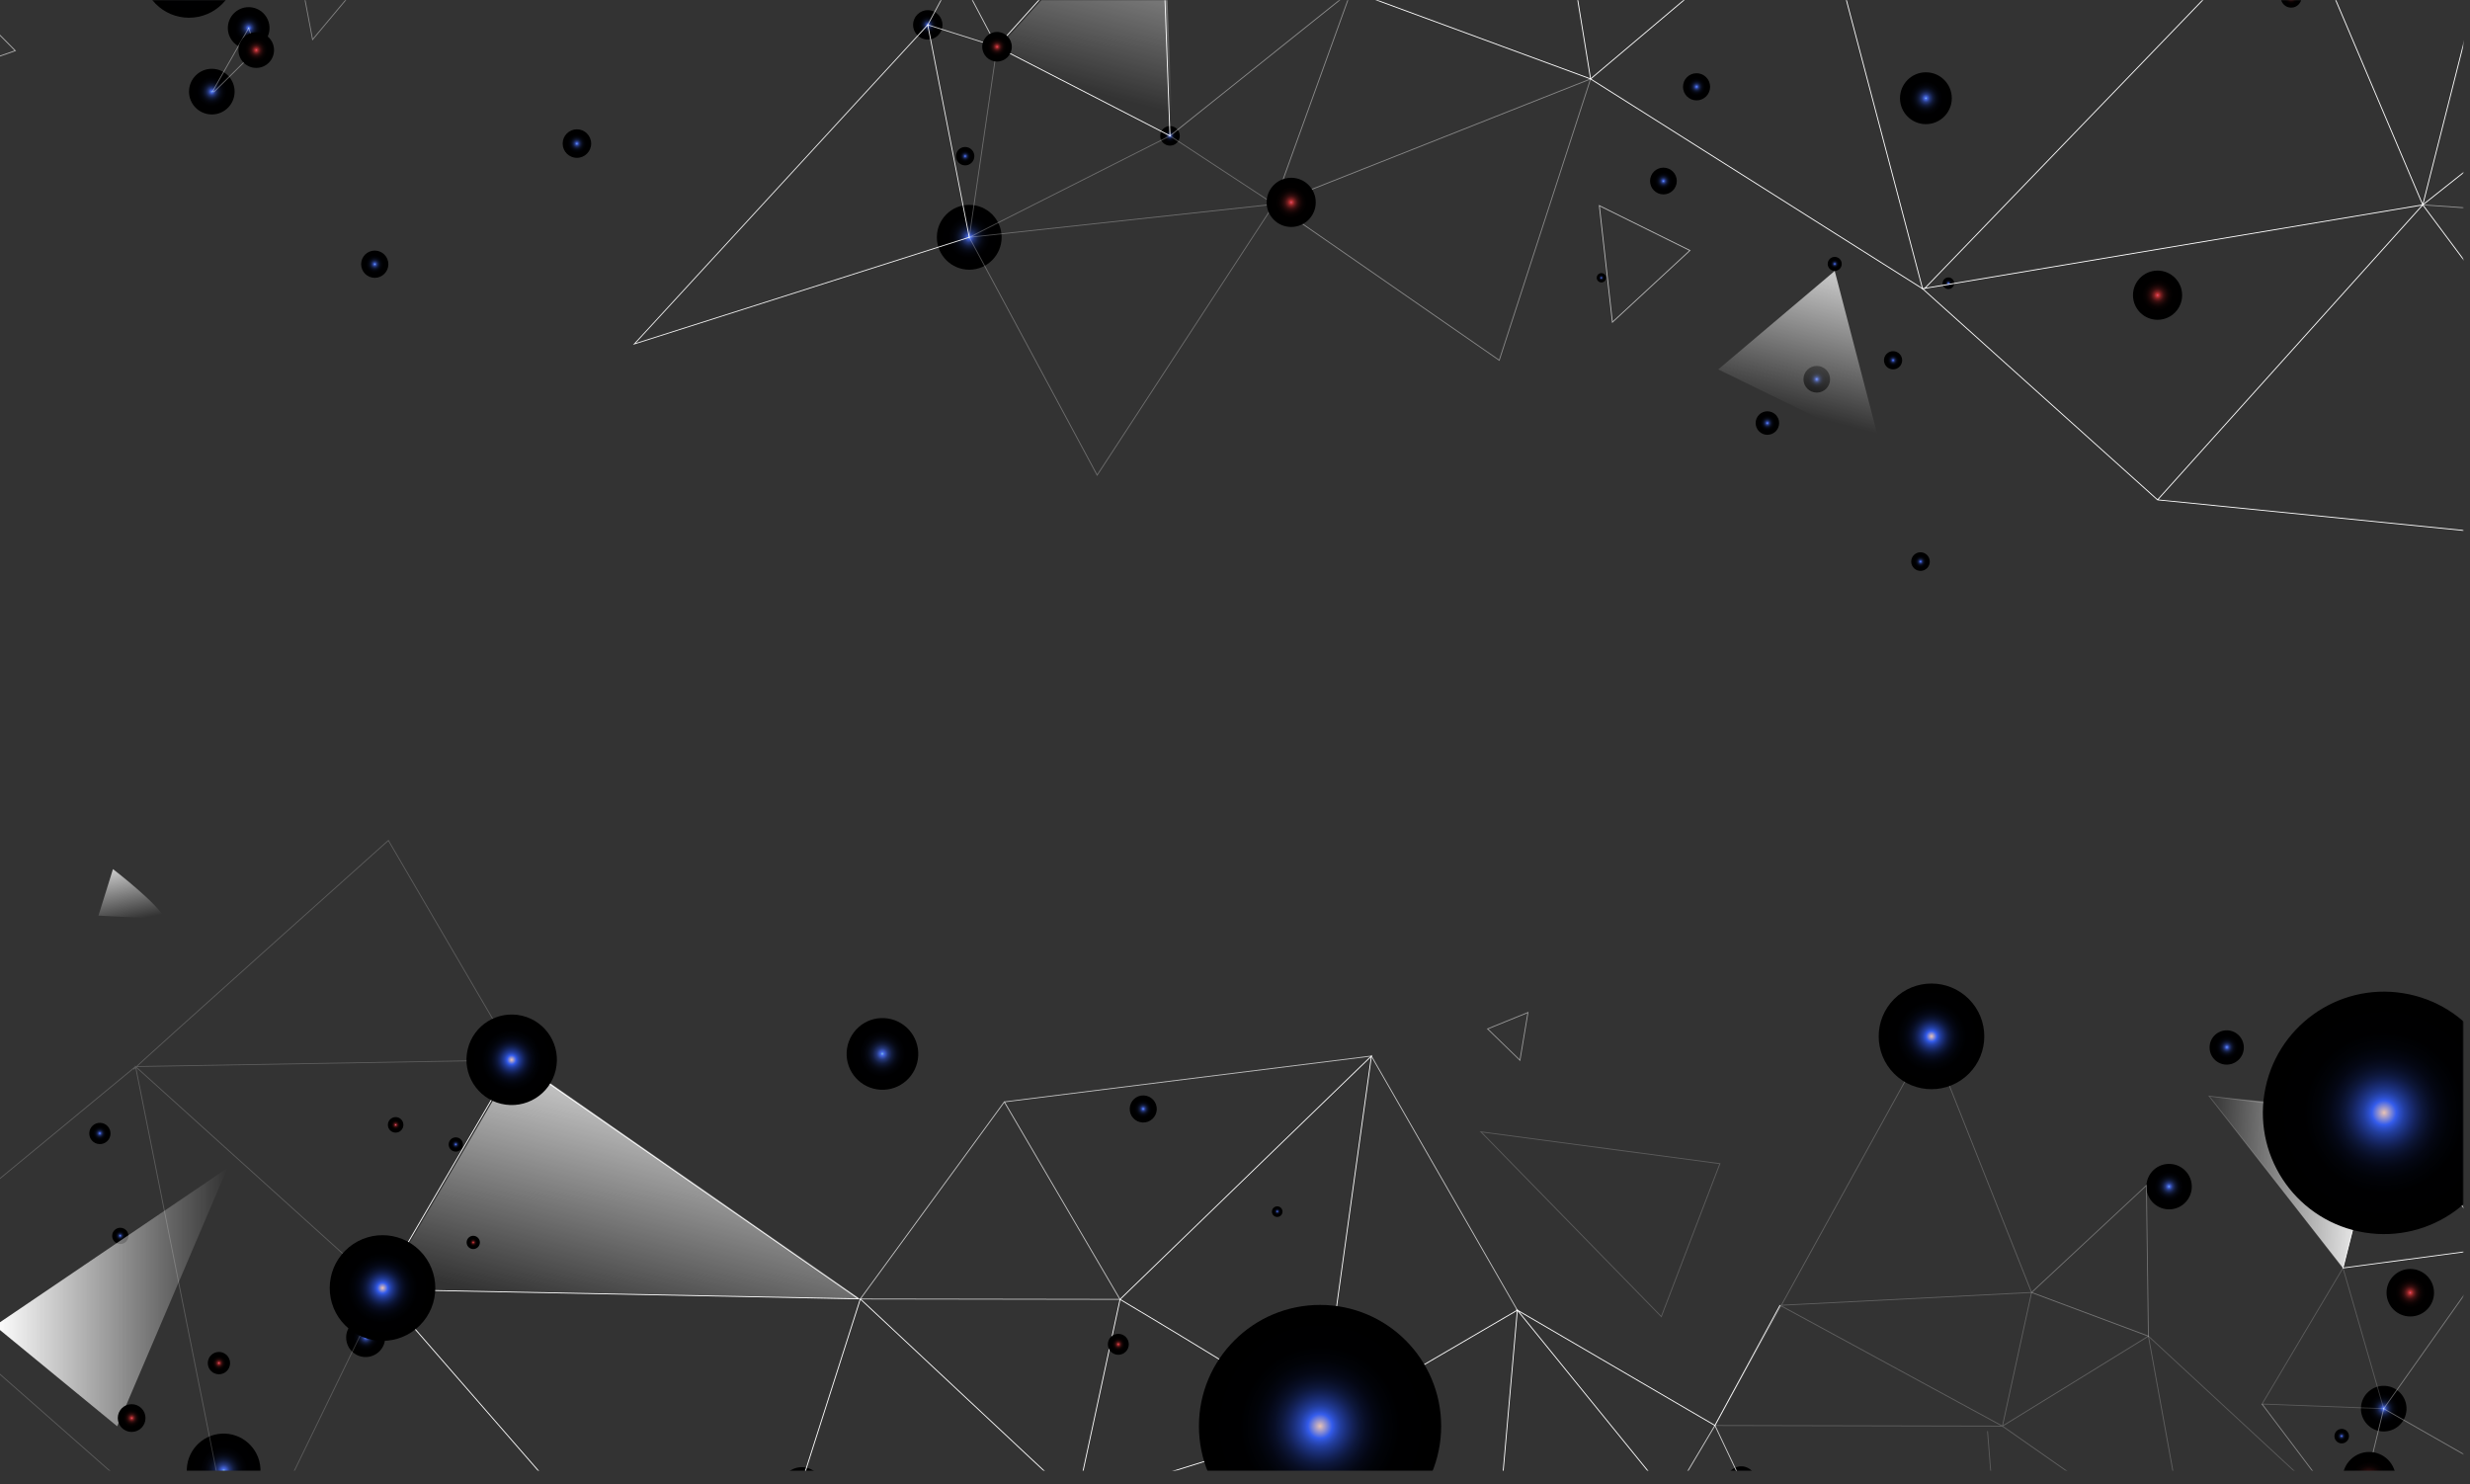 <svg width="1441" height="866" viewBox="0 0 1441 866" fill="none" xmlns="http://www.w3.org/2000/svg">
<rect x="0" y="0" width="1441" height="866" fill="#333333" stroke="none"/>
<mask id="mask0_302_2872" style="mask-type:alpha" maskUnits="userSpaceOnUse" x="-2" y="0" width="1439" height="858">
<rect x="-2" width="1439" height="858" fill="#D9D9D9"/>
</mask>
<g mask="url(#mask0_302_2872)">
<path style="mix-blend-mode:screen" opacity="0.35" d="M1148.92 141.276C1146.94 139.382 1183.73 97.652 1231.08 48.088C1278.42 -1.477 1318.42 -40.135 1320.4 -38.241C1322.38 -36.347 1285.59 5.383 1238.24 54.947C1190.9 104.511 1150.9 143.17 1148.92 141.276Z" fill="url(#paint0_radial_302_2872)"/>
<path style="mix-blend-mode:screen" opacity="0.35" d="M1430.17 1043.77C1428.05 1042.04 1461.11 997.33 1504.01 943.862C1546.94 890.395 1583.44 848.465 1585.59 850.187C1587.71 851.909 1554.65 896.623 1511.75 950.09C1468.85 1003.56 1432.32 1045.49 1430.17 1043.77Z" fill="url(#paint1_radial_302_2872)"/>
<path style="mix-blend-mode:screen" opacity="0.35" d="M879.027 767.359C879.916 768.852 858.495 783.46 831.139 799.934C803.783 816.436 780.899 828.604 779.982 827.083C779.093 825.591 800.513 810.983 827.87 794.509C855.226 778.007 878.109 765.838 879.027 767.359Z" fill="url(#paint2_radial_302_2872)"/>
<path style="mix-blend-mode:screen" opacity="0.35" d="M402.526 959.647C404.59 957.868 369.979 914.33 325.217 862.413C280.454 810.495 242.488 769.856 240.394 771.664C238.33 773.444 272.941 816.981 317.704 868.899C362.466 920.817 400.432 961.455 402.526 959.647Z" fill="url(#paint3_radial_302_2872)"/>
<path style="mix-blend-mode:screen" opacity="0.35" d="M781.041 617.346C780.898 616.141 739.404 619.987 688.391 625.985C637.377 631.983 596.113 637.809 596.256 639.043C596.4 640.249 637.893 636.403 688.907 630.405C739.92 624.406 781.184 618.58 781.041 617.346Z" fill="url(#paint4_radial_302_2872)"/>
<path style="mix-blend-mode:screen" d="M682.572 84.967C685.723 84.967 688.278 82.41 688.278 79.256C688.278 76.101 685.723 73.544 682.572 73.544C679.42 73.544 676.865 76.101 676.865 79.256C676.865 82.41 679.42 84.967 682.572 84.967Z" fill="url(#paint5_radial_302_2872)"/>
<path style="mix-blend-mode:screen" d="M563.077 96.475C566.039 96.475 568.44 94.073 568.44 91.109C568.44 88.145 566.039 85.742 563.077 85.742C560.116 85.742 557.715 88.145 557.715 91.109C557.715 94.073 560.116 96.475 563.077 96.475Z" fill="url(#paint6_radial_302_2872)"/>
<path style="mix-blend-mode:screen" d="M584.357 138.434C584.357 148.881 575.897 157.348 565.46 157.348C555.022 157.348 546.562 148.881 546.562 138.434C546.562 127.988 555.022 119.521 565.46 119.521C575.897 119.521 584.357 127.988 584.357 138.434Z" fill="url(#paint7_radial_302_2872)"/>
<g style="mix-blend-mode:screen">
<path style="mix-blend-mode:screen" d="M1125.84 327.623C1125.84 330.608 1123.43 333.047 1120.42 333.047C1117.41 333.047 1115 330.608 1115 327.623C1115 324.638 1117.41 322.199 1120.42 322.199C1123.43 322.199 1125.84 324.638 1125.84 327.623Z" fill="url(#paint8_radial_302_2872)"/>
</g>
<g style="mix-blend-mode:screen">
<path style="mix-blend-mode:screen" d="M1059.91 229.039C1064.21 229.039 1067.68 225.557 1067.68 221.262C1067.68 216.966 1064.21 213.484 1059.91 213.484C1055.62 213.484 1052.14 216.966 1052.14 221.262C1052.14 225.557 1055.62 229.039 1059.91 229.039Z" fill="url(#paint9_radial_302_2872)"/>
</g>
<g style="mix-blend-mode:screen">
<path style="mix-blend-mode:screen" d="M1074.48 153.961C1074.48 156.228 1072.64 158.065 1070.38 158.065C1068.11 158.065 1066.28 156.228 1066.28 153.961C1066.28 151.694 1068.11 149.857 1070.38 149.857C1072.64 149.857 1074.48 151.694 1074.48 153.961Z" fill="url(#paint10_radial_302_2872)"/>
</g>
<g style="mix-blend-mode:screen">
<path style="mix-blend-mode:screen" d="M1136.7 168.627C1138.57 168.627 1140.09 167.11 1140.09 165.24C1140.09 163.37 1138.57 161.853 1136.7 161.853C1134.84 161.853 1133.32 163.37 1133.32 165.24C1133.32 167.11 1134.84 168.627 1136.7 168.627Z" fill="url(#paint11_radial_302_2872)"/>
</g>
<g style="mix-blend-mode:screen">
<path style="mix-blend-mode:screen" d="M1104.42 215.493C1107.35 215.493 1109.72 213.116 1109.72 210.184C1109.72 207.251 1107.35 204.874 1104.42 204.874C1101.49 204.874 1099.11 207.251 1099.11 210.184C1099.11 213.116 1101.49 215.493 1104.42 215.493Z" fill="url(#paint12_radial_302_2872)"/>
</g>
<g style="mix-blend-mode:screen">
<path style="mix-blend-mode:screen" d="M1031.09 253.664C1034.88 253.664 1037.95 250.593 1037.95 246.804C1037.95 243.016 1034.88 239.945 1031.09 239.945C1027.31 239.945 1024.24 243.016 1024.24 246.804C1024.24 250.593 1027.31 253.664 1031.09 253.664Z" fill="url(#paint13_radial_302_2872)"/>
</g>
<g style="mix-blend-mode:screen">
<path style="mix-blend-mode:screen" d="M936.981 162.054C936.981 163.575 935.749 164.781 934.257 164.781C932.766 164.781 931.533 163.547 931.533 162.054C931.533 160.562 932.766 159.328 934.257 159.328C935.749 159.328 936.981 160.562 936.981 162.054Z" fill="url(#paint14_radial_302_2872)"/>
</g>
<g style="mix-blend-mode:screen">
<path style="mix-blend-mode:screen" d="M970.444 113.408C974.752 113.408 978.244 109.913 978.244 105.602C978.244 101.291 974.752 97.796 970.444 97.796C966.137 97.796 962.645 101.291 962.645 105.602C962.645 109.913 966.137 113.408 970.444 113.408Z" fill="url(#paint15_radial_302_2872)"/>
</g>
<g style="mix-blend-mode:screen">
<path style="mix-blend-mode:screen" d="M989.774 58.563C994.145 58.563 997.688 55.017 997.688 50.642C997.688 46.267 994.145 42.721 989.774 42.721C985.403 42.721 981.859 46.267 981.859 50.642C981.859 55.017 985.403 58.563 989.774 58.563Z" fill="url(#paint16_radial_302_2872)"/>
</g>
<path style="mix-blend-mode:screen" d="M145.078 28.515C151.793 28.515 157.237 23.067 157.237 16.346C157.237 9.625 151.793 4.177 145.078 4.177C138.363 4.177 132.92 9.625 132.92 16.346C132.92 23.067 138.363 28.515 145.078 28.515Z" fill="url(#paint17_radial_302_2872)"/>
<path style="mix-blend-mode:screen" d="M123.573 66.771C130.921 66.771 136.878 60.809 136.878 53.455C136.878 46.1 130.921 40.138 123.573 40.138C116.225 40.138 110.268 46.1 110.268 53.455C110.268 60.809 116.225 66.771 123.573 66.771Z" fill="url(#paint18_radial_302_2872)"/>
<path style="mix-blend-mode:screen" d="M549.836 14.509C549.836 19.245 545.993 23.09 541.261 23.09C536.53 23.09 532.688 19.245 532.688 14.509C532.688 9.774 536.53 5.928 541.261 5.928C545.993 5.928 549.836 9.774 549.836 14.509Z" fill="url(#paint19_radial_302_2872)"/>
<path style="mix-blend-mode:screen" d="M1123.57 72.425C1131.92 72.425 1138.68 65.654 1138.68 57.3C1138.68 48.947 1131.92 42.176 1123.57 42.176C1115.22 42.176 1108.46 48.947 1108.46 57.3C1108.46 65.654 1115.22 72.425 1123.57 72.425Z" fill="url(#paint20_radial_302_2872)"/>
<path style="mix-blend-mode:screen" d="M226.574 154.133C226.574 158.524 223.018 162.083 218.631 162.083C214.243 162.083 210.688 158.524 210.688 154.133C210.688 149.742 214.243 146.183 218.631 146.183C223.018 146.183 226.574 149.742 226.574 154.133Z" fill="url(#paint21_radial_302_2872)"/>
<path style="mix-blend-mode:screen" d="M344.886 83.761C344.886 88.353 341.158 92.084 336.57 92.084C331.982 92.084 328.254 88.353 328.254 83.761C328.254 79.17 331.982 75.439 336.57 75.439C341.158 75.439 344.886 79.17 344.886 83.761Z" fill="url(#paint22_radial_302_2872)"/>
<path style="mix-blend-mode:screen" d="M261.757 667.484C261.643 669.78 263.392 671.732 265.715 671.847C268.009 671.962 269.959 670.211 270.073 667.886C270.188 665.59 268.439 663.639 266.116 663.524C263.822 663.409 261.872 665.16 261.757 667.484Z" fill="url(#paint23_radial_302_2872)"/>
<g style="mix-blend-mode:screen">
<path style="mix-blend-mode:screen" d="M65.447 720.78C65.303 723.392 67.311 725.63 69.949 725.745C72.558 725.888 74.795 723.879 74.91 721.239C75.053 718.627 73.046 716.389 70.408 716.274C67.798 716.13 65.561 718.139 65.447 720.78Z" fill="url(#paint24_radial_302_2872)"/>
</g>
<g style="mix-blend-mode:screen">
<path style="mix-blend-mode:screen" d="M52.082 660.941C51.91 664.385 54.548 667.284 57.961 667.456C61.402 667.628 64.298 664.988 64.47 661.572C64.642 658.128 62.004 655.23 58.592 655.057C55.15 654.885 52.254 657.526 52.082 660.941Z" fill="url(#paint25_radial_302_2872)"/>
</g>
<path style="mix-blend-mode:screen" d="M1377.38 821.114C1377.01 828.461 1382.66 834.718 1390 835.091C1397.34 835.464 1403.59 829.81 1403.96 822.463C1404.33 815.116 1398.68 808.859 1391.34 808.486C1384 808.113 1377.75 813.767 1377.38 821.114Z" fill="url(#paint26_radial_302_2872)"/>
<path style="mix-blend-mode:screen" d="M1361.92 837.616C1361.81 839.969 1363.61 841.95 1365.94 842.064C1368.29 842.179 1370.27 840.371 1370.38 838.047C1370.5 835.693 1368.69 833.713 1366.37 833.598C1364.01 833.483 1362.04 835.291 1361.92 837.616Z" fill="url(#paint27_radial_302_2872)"/>
<path style="mix-blend-mode:screen" d="M1007.26 863.589C1007.03 868.325 1010.68 872.372 1015.41 872.601C1020.14 872.831 1024.18 869.186 1024.41 864.45C1024.64 859.715 1021 855.668 1016.27 855.439C1011.54 855.209 1007.49 858.854 1007.26 863.589Z" fill="url(#paint28_radial_302_2872)"/>
<path style="mix-blend-mode:screen" d="M659.085 646.562C658.856 650.925 662.211 654.627 666.57 654.857C670.928 655.086 674.628 651.728 674.857 647.366C675.086 643.004 671.731 639.301 667.373 639.072C663.014 638.842 659.315 642.2 659.085 646.562Z" fill="url(#paint29_radial_302_2872)"/>
<path style="mix-blend-mode:screen" d="M493.944 613.787C493.371 625.325 502.232 635.14 513.759 635.743C525.287 636.345 535.094 627.448 535.696 615.911C536.269 604.374 527.409 594.559 515.881 593.956C504.354 593.353 494.546 602.25 493.944 613.787Z" fill="url(#paint30_radial_302_2872)"/>
<path style="mix-blend-mode:screen" d="M1252.21 691.592C1251.84 698.911 1257.46 705.139 1264.77 705.512C1272.08 705.885 1278.3 700.26 1278.68 692.941C1279.05 685.623 1273.43 679.395 1266.12 679.022C1258.8 678.649 1252.58 684.274 1252.21 691.592Z" fill="url(#paint31_radial_302_2872)"/>
<path style="mix-blend-mode:screen" d="M1343.4 631.495C1343.6 634.767 1341.1 637.579 1337.83 637.78C1334.57 637.981 1331.76 635.484 1331.55 632.213C1331.35 628.941 1333.85 626.128 1337.12 625.927C1340.39 625.727 1343.2 628.223 1343.4 631.495Z" fill="url(#paint32_radial_302_2872)"/>
<path style="mix-blend-mode:screen" d="M748.207 706.66C748.322 708.382 747.003 709.845 745.311 709.96C743.591 710.075 742.128 708.755 742.042 707.061C741.927 705.339 743.246 703.876 744.938 703.761C746.63 703.646 748.121 704.966 748.207 706.66Z" fill="url(#paint33_radial_302_2872)"/>
<path style="mix-blend-mode:screen" d="M808.484 856.242C808.713 860.059 805.789 863.36 801.975 863.589C798.161 863.819 794.863 860.892 794.634 857.074C794.404 853.257 797.329 849.957 801.143 849.727C804.957 849.498 808.255 852.425 808.484 856.242Z" fill="url(#paint34_radial_302_2872)"/>
<path style="mix-blend-mode:screen" d="M1309.04 610.487C1309.39 615.997 1305.17 620.733 1299.67 621.077C1294.16 621.421 1289.43 617.203 1289.09 611.692C1288.74 606.182 1292.96 601.447 1298.46 601.102C1303.97 600.758 1308.7 604.977 1309.04 610.487Z" fill="url(#paint35_radial_302_2872)"/>
<g style="mix-blend-mode:screen">
<path style="mix-blend-mode:screen" d="M151.934 856.558C152.651 868.411 143.618 878.628 131.775 879.346C119.932 880.063 109.724 871.023 109.007 859.17C108.29 847.317 117.323 837.1 129.166 836.382C141.009 835.665 151.217 844.705 151.934 856.558Z" fill="url(#paint36_radial_302_2872)"/>
</g>
<g style="mix-blend-mode:screen">
<path style="mix-blend-mode:screen" d="M224.679 779.614C225.052 785.899 220.291 791.266 214.011 791.668C207.732 792.07 202.369 787.277 201.968 780.992C201.595 774.706 206.355 769.34 212.635 768.938C218.915 768.536 224.277 773.329 224.679 779.614Z" fill="url(#paint37_radial_302_2872)"/>
</g>
<path style="mix-blend-mode:screen" d="M480.094 867.55C480.495 874.352 475.334 880.207 468.509 880.608C461.713 881.01 455.863 875.844 455.461 869.014C455.06 862.212 460.222 856.357 467.046 855.955C473.842 855.553 479.692 860.719 480.094 867.55Z" fill="url(#paint38_radial_302_2872)"/>
<g style="mix-blend-mode:overlay" opacity="0.39">
<path d="M145.078 16.346L149.494 29.232L124.977 53.455C124.604 53.828 123.973 53.368 124.26 52.881L145.107 16.346H145.078Z" stroke="white" stroke-width="0.5" stroke-miterlimit="10"/>
</g>
<g style="mix-blend-mode:overlay" opacity="0.61">
<path d="M8.927 29.577L-25.656 -5.351L-46.99 49.121L8.927 29.577Z" stroke="white" stroke-width="0.5" stroke-miterlimit="10"/>
</g>
<g style="mix-blend-mode:overlay" opacity="0.65">
<path d="M933.051 119.98L940.678 187.97L985.9 146.126L933.051 119.98Z" stroke="white" stroke-width="0.5" stroke-miterlimit="10"/>
</g>
<g style="mix-blend-mode:overlay" opacity="0.4">
<path d="M240.08 -45.846L182.356 23.09L169.051 -46.764" stroke="white" stroke-width="0.5" stroke-miterlimit="10"/>
</g>
<g style="mix-blend-mode:overlay" opacity="0.77">
<path d="M558.207 -17.089L541.26 14.509L581.664 27.28L558.207 -17.089Z" stroke="white" stroke-width="0.5" stroke-miterlimit="10"/>
</g>
<g style="mix-blend-mode:overlay" opacity="0.29">
<path d="M581.663 27.28L565.461 138.434L682.572 79.256L743.335 119.148L565.461 138.434L640.075 277.197L743.335 119.148" stroke="white" stroke-width="0.5" stroke-miterlimit="10"/>
</g>
<g style="mix-blend-mode:overlay" opacity="0.42">
<path d="M743.336 119.148L927.949 46.05L874.67 210.184L743.336 119.148Z" stroke="white" stroke-width="0.5" stroke-miterlimit="10"/>
</g>
<g style="mix-blend-mode:overlay" opacity="0.44">
<path d="M743.33 119.148L788.293 -5.351L682.566 79.256" stroke="white" stroke-width="0.5" stroke-miterlimit="10"/>
</g>
<g style="mix-blend-mode:overlay">
<path d="M558.203 -17.089L676.748 -78.392L581.631 27.252L682.569 79.227L676.748 -78.42L788.295 -5.408L927.945 46.022L908.618 -72.91C908.618 -72.91 791.851 -11.32 788.324 -5.408L769.398 -222.148L908.618 -72.91" stroke="white" stroke-width="0.5" stroke-miterlimit="10"/>
</g>
<g style="mix-blend-mode:overlay">
<path d="M927.945 46.05L1059.91 -65.391L1121.62 168.426L927.945 46.05Z" stroke="white" stroke-width="0.5" stroke-miterlimit="10"/>
</g>
<g style="mix-blend-mode:overlay">
<path d="M1122.71 168.426L1339.7 -56.637L1061 -65.391L1268.32 -194.367L1339.7 -56.637" stroke="white" stroke-width="0.5" stroke-miterlimit="10"/>
</g>
<g style="mix-blend-mode:overlay">
<path d="M1258.72 291.605L1564.46 322.199L1413.45 119.521L1489.1 -179.214L1338.58 -56.637L1413.45 119.521L1121.62 168.426L1258.72 291.605ZM1258.72 291.605L1413.45 119.521L1628.81 -51.299L1489.1 -179.214L1267.24 -194.367" stroke="white" stroke-width="0.5" stroke-miterlimit="10"/>
</g>
<g style="mix-blend-mode:overlay" opacity="0.48">
<path d="M1564.46 322.199C1564.46 322.199 1702.76 154.42 1695.5 146.183C1688.28 137.947 1413.45 119.521 1413.45 119.521" stroke="white" stroke-width="0.5" stroke-miterlimit="10"/>
</g>
<g style="mix-blend-mode:overlay" opacity="0.92">
<path d="M565.46 138.435L541.258 14.509L370.094 200.655L565.46 138.435Z" stroke="white" stroke-width="0.5" stroke-miterlimit="10"/>
</g>
<path style="mix-blend-mode:overlay" d="M-3.033 773.444L68.369 832.077L132.688 681.432L-3.033 773.444Z" fill="url(#paint39_linear_302_2872)"/>
<g style="mix-blend-mode:overlay" opacity="0.37">
<path d="M1457.18 727.725L1390.65 821.802L1447.86 854.434L1457.18 727.725Z" stroke="white" stroke-width="0.5" stroke-miterlimit="10"/>
</g>
<g style="mix-blend-mode:overlay" opacity="0.32">
<path d="M1252.21 691.592L1253.39 779.499L1185.22 754.014L1252.21 691.592Z" stroke="white" stroke-width="0.5" stroke-miterlimit="10"/>
</g>
<g style="mix-blend-mode:overlay" opacity="0.5">
<path d="M891.412 590.684L886.738 618.551L867.869 600.241L891.412 590.684Z" stroke="white" stroke-width="0.5" stroke-miterlimit="10"/>
</g>
<g style="mix-blend-mode:overlay" opacity="0.2">
<path d="M1003.39 678.878L969.214 768.105L863.975 660.31L1003.39 678.878Z" stroke="white" stroke-width="0.5" stroke-miterlimit="10"/>
</g>
<g style="mix-blend-mode:overlay" opacity="0.96">
<path d="M1389.77 649.174L1366.91 739.721L1457.18 727.725L1389.77 649.174ZM1389.77 649.174L1488.67 693.745" stroke="white" stroke-width="0.5" stroke-miterlimit="10"/>
</g>
<g style="mix-blend-mode:overlay" opacity="0.2">
<path d="M1389.65 651.556L1288.8 639.474L1366.91 739.721L1390.65 821.803L1319.68 819.105L1366.91 739.721" stroke="white" stroke-width="0.5" stroke-miterlimit="10"/>
</g>
<g style="mix-blend-mode:overlay" opacity="0.4">
<path d="M1319.68 819.105L1373.82 890.912L1390.66 821.803" stroke="white" stroke-width="0.5" stroke-miterlimit="10"/>
</g>
<g style="mix-blend-mode:overlay" opacity="0.22">
<path d="M1185.22 754.014L1125.84 604.632L1000.5 831.618L1168.22 831.991L1276.67 907.816L1253.39 779.499L1168.22 831.991L1185.22 754.014ZM1185.22 754.014L1038.49 761.505L1168.22 831.991" stroke="white" stroke-width="0.5" stroke-miterlimit="10"/>
</g>
<g style="mix-blend-mode:overlay" opacity="0.77">
<path d="M1000.5 831.618L1015.84 864.02L974.832 874.725L1000.5 831.618Z" stroke="white" stroke-width="0.5" stroke-miterlimit="10"/>
</g>
<g style="mix-blend-mode:overlay" opacity="0.44">
<path d="M808.688 958.212L770.119 831.589L871.401 921.477" stroke="white" stroke-width="0.5" stroke-miterlimit="10"/>
</g>
<g style="mix-blend-mode:overlay" opacity="0.71">
<path d="M585.933 642.831L501.914 757.802L653.407 758.032L585.933 642.831ZM585.933 642.831L800.053 616.083L885.219 764.346" stroke="white" stroke-width="0.5" stroke-miterlimit="10"/>
</g>
<g style="mix-blend-mode:overlay">
<path d="M628.06 875.815L501.917 757.802L428.393 988.146L628.06 875.815Z" stroke="white" stroke-width="0.5" stroke-miterlimit="10"/>
</g>
<g style="mix-blend-mode:overlay">
<path d="M427.3 988.089L222.041 752.263L500.824 757.745L300.325 618.322L222.041 752.263" stroke="white" stroke-width="0.5" stroke-miterlimit="10"/>
</g>
<path style="mix-blend-mode:overlay" d="M1389.97 649.404L1366.91 739.721L1288.8 639.474L1389.97 649.404Z" fill="url(#paint40_linear_302_2872)"/>
<g style="mix-blend-mode:overlay" opacity="0.2">
<path d="M77.889 623.861C79.093 622.225 226.571 490.293 226.571 490.293L301.443 618.379L79.093 622.225L-66.951 742.821L139.426 924.433L285.213 1104.18L428.418 988.146L139.426 924.433L223.159 752.292L79.093 622.225L139.426 924.433L91.796 1082.71L285.213 1104.18" stroke="white" stroke-width="0.5" stroke-miterlimit="10"/>
</g>
<g style="mix-blend-mode:overlay" opacity="0.2">
<path d="M1159.53 834.947L1177.28 1058.66L829.477 1073.93" stroke="white" stroke-width="0.5" stroke-miterlimit="10"/>
</g>
<g style="mix-blend-mode:overlay" opacity="0.2">
<path d="M1276.67 907.816L1328.92 1094.82L1177.28 1058.66L1276.67 907.816ZM1276.67 907.816L1373.82 890.912L1253.39 779.499" stroke="white" stroke-width="0.5" stroke-miterlimit="10"/>
</g>
<g style="mix-blend-mode:overlay">
<path d="M1038.49 761.505L1000.49 831.589L885.218 764.317L974.829 874.696L871.397 921.477L885.218 764.346L770.115 831.589L628.057 875.815L653.434 758.032C653.434 758.032 766.903 825.505 770.144 831.589L800.081 616.083L653.434 758.032" stroke="white" stroke-width="0.5" stroke-miterlimit="10"/>
</g>
<g style="mix-blend-mode:overlay" opacity="0.2">
<path d="M1420.02 1051.86C1429.65 1050.22 1709.96 1069.37 1715 1064.17C1720.05 1059.01 1611.03 834.947 1611.03 834.947L1420.02 1051.86ZM1420.02 1051.86L1538.08 813.996" stroke="white" stroke-width="0.5" stroke-miterlimit="10"/>
</g>
<path style="mix-blend-mode:overlay" d="M583.123 27.28L678.24 -78.392L684.061 79.256L583.123 27.28Z" fill="url(#paint41_linear_302_2872)"/>
<path style="mix-blend-mode:overlay" d="M1002.42 215.522L1070.38 158.065L1097.45 261.872L1002.42 215.522Z" fill="url(#paint42_linear_302_2872)"/>
<path style="mix-blend-mode:overlay" d="M96.213 536.155C93.087 527.889 65.903 507.024 65.903 507.024L57.443 534.174L96.213 536.155V536.155Z" fill="url(#paint43_linear_302_2872)"/>
<path style="mix-blend-mode:overlay" d="M223.16 752.321L301.444 618.379L501.915 757.802L223.16 752.321Z" fill="url(#paint44_linear_302_2872)"/>
<g style="mix-blend-mode:screen">
<path style="mix-blend-mode:screen" d="M767.619 118.058C767.619 125.979 761.196 132.408 753.281 132.408C745.367 132.408 738.943 125.979 738.943 118.058C738.943 110.137 745.367 103.708 753.281 103.708C761.196 103.708 767.619 110.137 767.619 118.058Z" fill="url(#paint45_radial_302_2872)"/>
</g>
<g style="mix-blend-mode:screen">
<path style="mix-blend-mode:screen" d="M110.267 10.348C125.408 10.348 137.681 -1.936 137.681 -17.089C137.681 -32.242 125.408 -44.526 110.267 -44.526C95.127 -44.526 82.853 -32.242 82.853 -17.089C82.853 -1.936 95.127 10.348 110.267 10.348Z" fill="url(#paint46_radial_302_2872)"/>
</g>
<g style="mix-blend-mode:screen">
<path style="mix-blend-mode:screen" d="M590.294 27.28C590.294 32.045 586.423 35.919 581.663 35.919C576.902 35.919 573.031 32.045 573.031 27.28C573.031 22.516 576.902 18.642 581.663 18.642C586.423 18.642 590.294 22.516 590.294 27.28Z" fill="url(#paint47_radial_302_2872)"/>
</g>
<g style="mix-blend-mode:screen">
<path style="mix-blend-mode:screen" d="M1336.66 4.464C1340 4.464 1342.71 1.753 1342.71 -1.591C1342.71 -4.936 1340 -7.647 1336.66 -7.647C1333.32 -7.647 1330.61 -4.936 1330.61 -1.591C1330.61 1.753 1333.32 4.464 1336.66 4.464Z" fill="url(#paint48_radial_302_2872)"/>
</g>
<path style="mix-blend-mode:screen" d="M1273.06 172.214C1273.06 180.135 1266.64 186.564 1258.72 186.564C1250.81 186.564 1244.38 180.135 1244.38 172.214C1244.38 164.293 1250.81 157.864 1258.72 157.864C1266.64 157.864 1273.06 164.293 1273.06 172.214Z" fill="url(#paint49_radial_302_2872)"/>
<path style="mix-blend-mode:screen" d="M159.874 29.232C159.874 34.972 155.229 39.621 149.494 39.621C143.759 39.621 139.113 34.972 139.113 29.232C139.113 23.492 143.759 18.843 149.494 18.843C155.229 18.843 159.874 23.492 159.874 29.232Z" fill="url(#paint50_radial_302_2872)"/>
<g style="mix-blend-mode:screen">
<path style="mix-blend-mode:screen" d="M1382.19 878.111C1390.76 878.111 1397.71 871.16 1397.71 862.585C1397.71 854.01 1390.76 847.058 1382.19 847.058C1373.63 847.058 1366.68 854.01 1366.68 862.585C1366.68 871.16 1373.63 878.111 1382.19 878.111Z" fill="url(#paint51_radial_302_2872)"/>
</g>
<path style="mix-blend-mode:screen" d="M1420.01 754.157C1420.01 761.82 1413.82 768.019 1406.16 768.019C1398.51 768.019 1392.31 761.82 1392.31 754.157C1392.31 746.495 1398.51 740.295 1406.16 740.295C1413.82 740.295 1420.01 746.495 1420.01 754.157Z" fill="url(#paint52_radial_302_2872)"/>
<path style="mix-blend-mode:screen" d="M652.432 790.376C655.805 790.376 658.54 787.64 658.54 784.263C658.54 780.887 655.805 778.15 652.432 778.15C649.059 778.15 646.324 780.887 646.324 784.263C646.324 787.64 649.059 790.376 652.432 790.376Z" fill="url(#paint53_radial_302_2872)"/>
<path style="mix-blend-mode:screen" d="M84.888 827.284C84.888 831.761 81.275 835.378 76.801 835.378C72.328 835.378 68.715 831.761 68.715 827.284C68.715 822.807 72.328 819.191 76.801 819.191C81.275 819.191 84.888 822.807 84.888 827.284Z" fill="url(#paint54_radial_302_2872)"/>
<g style="mix-blend-mode:screen">
<path style="mix-blend-mode:screen" d="M127.728 801.742C131.323 801.742 134.237 798.825 134.237 795.227C134.237 791.629 131.323 788.712 127.728 788.712C124.133 788.712 121.219 791.629 121.219 795.227C121.219 798.825 124.133 801.742 127.728 801.742Z" fill="url(#paint55_radial_302_2872)"/>
</g>
<path style="mix-blend-mode:screen" d="M770.117 902.707C809.14 902.707 840.774 871.046 840.774 831.991C840.774 792.936 809.14 761.275 770.117 761.275C731.095 761.275 699.461 792.936 699.461 831.991C699.461 871.046 731.095 902.707 770.117 902.707Z" fill="url(#paint56_radial_302_2872)"/>
<path style="mix-blend-mode:screen" d="M1460.57 660.489C1466.78 621.931 1440.57 585.639 1402.05 579.428C1363.52 573.217 1327.26 599.441 1321.06 637.999C1314.85 676.557 1341.05 712.85 1379.58 719.06C1418.1 725.271 1454.37 699.048 1460.57 660.489Z" fill="url(#paint57_radial_302_2872)"/>
<path style="mix-blend-mode:screen" d="M324.193 624.334C327.54 610.141 318.758 595.921 304.577 592.571C290.397 589.221 276.188 598.011 272.841 612.203C269.494 626.396 278.277 640.616 292.457 643.966C306.638 647.316 320.846 638.526 324.193 624.334Z" fill="url(#paint58_radial_302_2872)"/>
<path style="mix-blend-mode:screen" d="M1148.61 626.403C1160.64 614.365 1160.64 594.849 1148.61 582.812C1136.58 570.774 1117.08 570.774 1105.06 582.812C1093.03 594.849 1093.03 614.365 1105.06 626.403C1117.08 638.44 1136.58 638.44 1148.61 626.403Z" fill="url(#paint59_radial_302_2872)"/>
<path style="mix-blend-mode:screen" d="M244.935 773.219C256.962 761.182 256.962 741.666 244.935 729.628C232.908 717.591 213.408 717.591 201.381 729.628C189.353 741.666 189.353 761.182 201.381 773.219C213.408 785.257 232.908 785.257 244.935 773.219Z" fill="url(#paint60_radial_302_2872)"/>
<g style="mix-blend-mode:screen">
<path style="mix-blend-mode:screen" d="M279.965 724.826C279.965 726.979 278.216 728.701 276.094 728.701C273.972 728.701 272.223 726.95 272.223 724.826C272.223 722.703 273.972 720.952 276.094 720.952C278.216 720.952 279.965 722.703 279.965 724.826Z" fill="url(#paint61_radial_302_2872)"/>
</g>
<g style="mix-blend-mode:screen">
<path style="mix-blend-mode:screen" d="M230.816 660.769C233.318 660.769 235.347 658.739 235.347 656.234C235.347 653.73 233.318 651.7 230.816 651.7C228.314 651.7 226.285 653.73 226.285 656.234C226.285 658.739 228.314 660.769 230.816 660.769Z" fill="url(#paint62_radial_302_2872)"/>
</g>
</g>
<defs>
<radialGradient id="paint0_radial_302_2872" cx="0" cy="0" r="1" gradientUnits="userSpaceOnUse" gradientTransform="translate(1920 -652.914) rotate(134.206) scale(108.387 4.469)">
<stop stop-color="white"/>
<stop offset="0.17" stop-color="#D5EBFD" stop-opacity="0.76"/>
<stop offset="0.32" stop-color="#B2DAFC" stop-opacity="0.55"/>
<stop offset="0.39" stop-color="#A5D4FC" stop-opacity="0.47"/>
<stop offset="0.49" stop-color="#8BB4FA" stop-opacity="0.35"/>
<stop offset="0.64" stop-color="#6B8DF9" stop-opacity="0.2"/>
<stop offset="0.78" stop-color="#5471F8" stop-opacity="0.09"/>
<stop offset="0.91" stop-color="#4660F8" stop-opacity="0.02"/>
<stop offset="1" stop-color="#425AF8" stop-opacity="0"/>
</radialGradient>
<radialGradient id="paint1_radial_302_2872" cx="0" cy="0" r="1" gradientUnits="userSpaceOnUse" gradientTransform="translate(3078.18 -974.591) rotate(129.276) scale(108.367 4.468)">
<stop stop-color="white"/>
<stop offset="0.17" stop-color="#D5EBFD" stop-opacity="0.76"/>
<stop offset="0.32" stop-color="#B2DAFC" stop-opacity="0.55"/>
<stop offset="0.39" stop-color="#A5D4FC" stop-opacity="0.47"/>
<stop offset="0.49" stop-color="#8BB4FA" stop-opacity="0.35"/>
<stop offset="0.64" stop-color="#6B8DF9" stop-opacity="0.2"/>
<stop offset="0.78" stop-color="#5471F8" stop-opacity="0.09"/>
<stop offset="0.91" stop-color="#4660F8" stop-opacity="0.02"/>
<stop offset="1" stop-color="#425AF8" stop-opacity="0"/>
</radialGradient>
<radialGradient id="paint2_radial_302_2872" cx="0" cy="0" r="1" gradientUnits="userSpaceOnUse" gradientTransform="translate(-2422.52 2292.82) rotate(-30.391) scale(50.259 3.352)">
<stop stop-color="white"/>
<stop offset="0.17" stop-color="#D5EBFD" stop-opacity="0.76"/>
<stop offset="0.32" stop-color="#B2DAFC" stop-opacity="0.55"/>
<stop offset="0.39" stop-color="#A5D4FC" stop-opacity="0.47"/>
<stop offset="0.49" stop-color="#8BB4FA" stop-opacity="0.35"/>
<stop offset="0.64" stop-color="#6B8DF9" stop-opacity="0.2"/>
<stop offset="0.78" stop-color="#5471F8" stop-opacity="0.09"/>
<stop offset="0.91" stop-color="#4660F8" stop-opacity="0.02"/>
<stop offset="1" stop-color="#425AF8" stop-opacity="0"/>
</radialGradient>
<radialGradient id="paint3_radial_302_2872" cx="0" cy="0" r="1" gradientUnits="userSpaceOnUse" gradientTransform="translate(-1183.62 -848.115) rotate(48.714) scale(108.392 4.469)">
<stop stop-color="white"/>
<stop offset="0.17" stop-color="#D5EBFD" stop-opacity="0.76"/>
<stop offset="0.32" stop-color="#B2DAFC" stop-opacity="0.55"/>
<stop offset="0.39" stop-color="#A5D4FC" stop-opacity="0.47"/>
<stop offset="0.49" stop-color="#8BB4FA" stop-opacity="0.35"/>
<stop offset="0.64" stop-color="#6B8DF9" stop-opacity="0.2"/>
<stop offset="0.78" stop-color="#5471F8" stop-opacity="0.09"/>
<stop offset="0.91" stop-color="#4660F8" stop-opacity="0.02"/>
<stop offset="1" stop-color="#425AF8" stop-opacity="0"/>
</radialGradient>
<radialGradient id="paint4_radial_302_2872" cx="0" cy="0" r="1" gradientUnits="userSpaceOnUse" gradientTransform="translate(2461.87 357.751) rotate(-7.006) scale(81.556 2.236)">
<stop stop-color="white"/>
<stop offset="0.17" stop-color="#D5EBFD" stop-opacity="0.76"/>
<stop offset="0.32" stop-color="#B2DAFC" stop-opacity="0.55"/>
<stop offset="0.39" stop-color="#A5D4FC" stop-opacity="0.47"/>
<stop offset="0.49" stop-color="#8BB4FA" stop-opacity="0.35"/>
<stop offset="0.64" stop-color="#6B8DF9" stop-opacity="0.2"/>
<stop offset="0.78" stop-color="#5471F8" stop-opacity="0.09"/>
<stop offset="0.91" stop-color="#4660F8" stop-opacity="0.02"/>
<stop offset="1" stop-color="#425AF8" stop-opacity="0"/>
</radialGradient>
<radialGradient id="paint5_radial_302_2872" cx="0" cy="0" r="1" gradientUnits="userSpaceOnUse" gradientTransform="translate(682.572 79.256) scale(5.706 5.711)">
<stop stop-color="#7BB7E9"/>
<stop offset="0.05" stop-color="#4667E2"/>
<stop offset="0.08" stop-color="#3D5AC5"/>
<stop offset="0.12" stop-color="#30479C"/>
<stop offset="0.16" stop-color="#243677"/>
<stop offset="0.22" stop-color="#1A2756"/>
<stop offset="0.27" stop-color="#121B3B"/>
<stop offset="0.34" stop-color="#0B1125"/>
<stop offset="0.41" stop-color="#060914"/>
<stop offset="0.51" stop-color="#020308"/>
<stop offset="0.64" stop-color="#000001"/>
<stop offset="1"/>
</radialGradient>
<radialGradient id="paint6_radial_302_2872" cx="0" cy="0" r="1" gradientUnits="userSpaceOnUse" gradientTransform="translate(563.077 91.109) scale(5.362 5.367)">
<stop stop-color="#7BB7E9"/>
<stop offset="0.05" stop-color="#4667E2"/>
<stop offset="0.08" stop-color="#3D5AC5"/>
<stop offset="0.12" stop-color="#30479C"/>
<stop offset="0.16" stop-color="#243677"/>
<stop offset="0.22" stop-color="#1A2756"/>
<stop offset="0.27" stop-color="#121B3B"/>
<stop offset="0.34" stop-color="#0B1125"/>
<stop offset="0.41" stop-color="#060914"/>
<stop offset="0.51" stop-color="#020308"/>
<stop offset="0.64" stop-color="#000001"/>
<stop offset="1"/>
</radialGradient>
<radialGradient id="paint7_radial_302_2872" cx="0" cy="0" r="1" gradientUnits="userSpaceOnUse" gradientTransform="translate(565.46 138.434) scale(18.897 18.913)">
<stop stop-color="#7BB7E9"/>
<stop offset="0.05" stop-color="#4667E2"/>
<stop offset="0.08" stop-color="#3D5AC5"/>
<stop offset="0.12" stop-color="#30479C"/>
<stop offset="0.16" stop-color="#243677"/>
<stop offset="0.22" stop-color="#1A2756"/>
<stop offset="0.27" stop-color="#121B3B"/>
<stop offset="0.34" stop-color="#0B1125"/>
<stop offset="0.41" stop-color="#060914"/>
<stop offset="0.51" stop-color="#020308"/>
<stop offset="0.64" stop-color="#000001"/>
<stop offset="1"/>
</radialGradient>
<radialGradient id="paint8_radial_302_2872" cx="0" cy="0" r="1" gradientUnits="userSpaceOnUse" gradientTransform="translate(1120.45 327.623) scale(5.42 5.424)">
<stop stop-color="#7BB7E9"/>
<stop offset="0.05" stop-color="#4667E2"/>
<stop offset="0.08" stop-color="#3D5AC5"/>
<stop offset="0.12" stop-color="#30479C"/>
<stop offset="0.16" stop-color="#243677"/>
<stop offset="0.22" stop-color="#1A2756"/>
<stop offset="0.27" stop-color="#121B3B"/>
<stop offset="0.34" stop-color="#0B1125"/>
<stop offset="0.41" stop-color="#060914"/>
<stop offset="0.51" stop-color="#020308"/>
<stop offset="0.64" stop-color="#000001"/>
<stop offset="1"/>
</radialGradient>
<radialGradient id="paint9_radial_302_2872" cx="0" cy="0" r="1" gradientUnits="userSpaceOnUse" gradientTransform="translate(1059.91 221.262) scale(7.771 7.778)">
<stop stop-color="#7BB7E9"/>
<stop offset="0.05" stop-color="#4667E2"/>
<stop offset="0.08" stop-color="#3D5AC5"/>
<stop offset="0.12" stop-color="#30479C"/>
<stop offset="0.16" stop-color="#243677"/>
<stop offset="0.22" stop-color="#1A2756"/>
<stop offset="0.27" stop-color="#121B3B"/>
<stop offset="0.34" stop-color="#0B1125"/>
<stop offset="0.41" stop-color="#060914"/>
<stop offset="0.51" stop-color="#020308"/>
<stop offset="0.64" stop-color="#000001"/>
<stop offset="1"/>
</radialGradient>
<radialGradient id="paint10_radial_302_2872" cx="0" cy="0" r="1" gradientUnits="userSpaceOnUse" gradientTransform="translate(1070.38 153.961) scale(4.101 4.104)">
<stop stop-color="#7BB7E9"/>
<stop offset="0.05" stop-color="#4667E2"/>
<stop offset="0.08" stop-color="#3D5AC5"/>
<stop offset="0.12" stop-color="#30479C"/>
<stop offset="0.16" stop-color="#243677"/>
<stop offset="0.22" stop-color="#1A2756"/>
<stop offset="0.27" stop-color="#121B3B"/>
<stop offset="0.34" stop-color="#0B1125"/>
<stop offset="0.41" stop-color="#060914"/>
<stop offset="0.51" stop-color="#020308"/>
<stop offset="0.64" stop-color="#000001"/>
<stop offset="1"/>
</radialGradient>
<radialGradient id="paint11_radial_302_2872" cx="0" cy="0" r="1" gradientUnits="userSpaceOnUse" gradientTransform="translate(1136.7 165.24) scale(3.384 3.387)">
<stop stop-color="#7BB7E9"/>
<stop offset="0.05" stop-color="#4667E2"/>
<stop offset="0.08" stop-color="#3D5AC5"/>
<stop offset="0.12" stop-color="#30479C"/>
<stop offset="0.16" stop-color="#243677"/>
<stop offset="0.22" stop-color="#1A2756"/>
<stop offset="0.27" stop-color="#121B3B"/>
<stop offset="0.34" stop-color="#0B1125"/>
<stop offset="0.41" stop-color="#060914"/>
<stop offset="0.51" stop-color="#020308"/>
<stop offset="0.64" stop-color="#000001"/>
<stop offset="1"/>
</radialGradient>
<radialGradient id="paint12_radial_302_2872" cx="0" cy="0" r="1" gradientUnits="userSpaceOnUse" gradientTransform="translate(1104.42 210.184) scale(5.305 5.309)">
<stop stop-color="#7BB7E9"/>
<stop offset="0.05" stop-color="#4667E2"/>
<stop offset="0.08" stop-color="#3D5AC5"/>
<stop offset="0.12" stop-color="#30479C"/>
<stop offset="0.16" stop-color="#243677"/>
<stop offset="0.22" stop-color="#1A2756"/>
<stop offset="0.27" stop-color="#121B3B"/>
<stop offset="0.34" stop-color="#0B1125"/>
<stop offset="0.41" stop-color="#060914"/>
<stop offset="0.51" stop-color="#020308"/>
<stop offset="0.64" stop-color="#000001"/>
<stop offset="1"/>
</radialGradient>
<radialGradient id="paint13_radial_302_2872" cx="0" cy="0" r="1" gradientUnits="userSpaceOnUse" gradientTransform="translate(1031.09 246.804) scale(6.853 6.859)">
<stop stop-color="#7BB7E9"/>
<stop offset="0.05" stop-color="#4667E2"/>
<stop offset="0.08" stop-color="#3D5AC5"/>
<stop offset="0.12" stop-color="#30479C"/>
<stop offset="0.16" stop-color="#243677"/>
<stop offset="0.22" stop-color="#1A2756"/>
<stop offset="0.27" stop-color="#121B3B"/>
<stop offset="0.34" stop-color="#0B1125"/>
<stop offset="0.41" stop-color="#060914"/>
<stop offset="0.51" stop-color="#020308"/>
<stop offset="0.64" stop-color="#000001"/>
<stop offset="1"/>
</radialGradient>
<radialGradient id="paint14_radial_302_2872" cx="0" cy="0" r="1" gradientUnits="userSpaceOnUse" gradientTransform="translate(934.229 162.054) scale(2.724 2.726)">
<stop stop-color="#7BB7E9"/>
<stop offset="0.05" stop-color="#4667E2"/>
<stop offset="0.08" stop-color="#3D5AC5"/>
<stop offset="0.12" stop-color="#30479C"/>
<stop offset="0.16" stop-color="#243677"/>
<stop offset="0.22" stop-color="#1A2756"/>
<stop offset="0.27" stop-color="#121B3B"/>
<stop offset="0.34" stop-color="#0B1125"/>
<stop offset="0.41" stop-color="#060914"/>
<stop offset="0.51" stop-color="#020308"/>
<stop offset="0.64" stop-color="#000001"/>
<stop offset="1"/>
</radialGradient>
<radialGradient id="paint15_radial_302_2872" cx="0" cy="0" r="1" gradientUnits="userSpaceOnUse" gradientTransform="translate(970.444 105.602) scale(7.8 7.806)">
<stop stop-color="#7BB7E9"/>
<stop offset="0.05" stop-color="#4667E2"/>
<stop offset="0.08" stop-color="#3D5AC5"/>
<stop offset="0.12" stop-color="#30479C"/>
<stop offset="0.16" stop-color="#243677"/>
<stop offset="0.22" stop-color="#1A2756"/>
<stop offset="0.27" stop-color="#121B3B"/>
<stop offset="0.34" stop-color="#0B1125"/>
<stop offset="0.41" stop-color="#060914"/>
<stop offset="0.51" stop-color="#020308"/>
<stop offset="0.64" stop-color="#000001"/>
<stop offset="1"/>
</radialGradient>
<radialGradient id="paint16_radial_302_2872" cx="0" cy="0" r="1" gradientUnits="userSpaceOnUse" gradientTransform="translate(989.774 50.642) scale(7.914 7.921)">
<stop stop-color="#7BB7E9"/>
<stop offset="0.05" stop-color="#4667E2"/>
<stop offset="0.08" stop-color="#3D5AC5"/>
<stop offset="0.12" stop-color="#30479C"/>
<stop offset="0.16" stop-color="#243677"/>
<stop offset="0.22" stop-color="#1A2756"/>
<stop offset="0.27" stop-color="#121B3B"/>
<stop offset="0.34" stop-color="#0B1125"/>
<stop offset="0.41" stop-color="#060914"/>
<stop offset="0.51" stop-color="#020308"/>
<stop offset="0.64" stop-color="#000001"/>
<stop offset="1"/>
</radialGradient>
<radialGradient id="paint17_radial_302_2872" cx="0" cy="0" r="1" gradientUnits="userSpaceOnUse" gradientTransform="translate(145.078 16.346) scale(12.158 12.169)">
<stop stop-color="#7BB7E9"/>
<stop offset="0.05" stop-color="#4667E2"/>
<stop offset="0.08" stop-color="#3D5AC5"/>
<stop offset="0.12" stop-color="#30479C"/>
<stop offset="0.16" stop-color="#243677"/>
<stop offset="0.22" stop-color="#1A2756"/>
<stop offset="0.27" stop-color="#121B3B"/>
<stop offset="0.34" stop-color="#0B1125"/>
<stop offset="0.41" stop-color="#060914"/>
<stop offset="0.51" stop-color="#020308"/>
<stop offset="0.64" stop-color="#000001"/>
<stop offset="1"/>
</radialGradient>
<radialGradient id="paint18_radial_302_2872" cx="0" cy="0" r="1" gradientUnits="userSpaceOnUse" gradientTransform="translate(123.573 53.455) scale(13.305 13.317)">
<stop stop-color="#7BB7E9"/>
<stop offset="0.05" stop-color="#4667E2"/>
<stop offset="0.08" stop-color="#3D5AC5"/>
<stop offset="0.12" stop-color="#30479C"/>
<stop offset="0.16" stop-color="#243677"/>
<stop offset="0.22" stop-color="#1A2756"/>
<stop offset="0.27" stop-color="#121B3B"/>
<stop offset="0.34" stop-color="#0B1125"/>
<stop offset="0.41" stop-color="#060914"/>
<stop offset="0.51" stop-color="#020308"/>
<stop offset="0.64" stop-color="#000001"/>
<stop offset="1"/>
</radialGradient>
<radialGradient id="paint19_radial_302_2872" cx="0" cy="0" r="1" gradientUnits="userSpaceOnUse" gradientTransform="translate(541.262 14.509) scale(8.574 8.581)">
<stop stop-color="#7BB7E9"/>
<stop offset="0.05" stop-color="#4667E2"/>
<stop offset="0.08" stop-color="#3D5AC5"/>
<stop offset="0.12" stop-color="#30479C"/>
<stop offset="0.16" stop-color="#243677"/>
<stop offset="0.22" stop-color="#1A2756"/>
<stop offset="0.27" stop-color="#121B3B"/>
<stop offset="0.34" stop-color="#0B1125"/>
<stop offset="0.41" stop-color="#060914"/>
<stop offset="0.51" stop-color="#020308"/>
<stop offset="0.64" stop-color="#000001"/>
<stop offset="1"/>
</radialGradient>
<radialGradient id="paint20_radial_302_2872" cx="0" cy="0" r="1" gradientUnits="userSpaceOnUse" gradientTransform="translate(1123.57 57.3) scale(15.112 15.125)">
<stop stop-color="#7BB7E9"/>
<stop offset="0.05" stop-color="#4667E2"/>
<stop offset="0.08" stop-color="#3D5AC5"/>
<stop offset="0.12" stop-color="#30479C"/>
<stop offset="0.16" stop-color="#243677"/>
<stop offset="0.22" stop-color="#1A2756"/>
<stop offset="0.27" stop-color="#121B3B"/>
<stop offset="0.34" stop-color="#0B1125"/>
<stop offset="0.41" stop-color="#060914"/>
<stop offset="0.51" stop-color="#020308"/>
<stop offset="0.64" stop-color="#000001"/>
<stop offset="1"/>
</radialGradient>
<radialGradient id="paint21_radial_302_2872" cx="0" cy="0" r="1" gradientUnits="userSpaceOnUse" gradientTransform="translate(218.602 154.133) scale(7.943 7.95)">
<stop stop-color="#7BB7E9"/>
<stop offset="0.05" stop-color="#4667E2"/>
<stop offset="0.08" stop-color="#3D5AC5"/>
<stop offset="0.12" stop-color="#30479C"/>
<stop offset="0.16" stop-color="#243677"/>
<stop offset="0.22" stop-color="#1A2756"/>
<stop offset="0.27" stop-color="#121B3B"/>
<stop offset="0.34" stop-color="#0B1125"/>
<stop offset="0.41" stop-color="#060914"/>
<stop offset="0.51" stop-color="#020308"/>
<stop offset="0.64" stop-color="#000001"/>
<stop offset="1"/>
</radialGradient>
<radialGradient id="paint22_radial_302_2872" cx="0" cy="0" r="1" gradientUnits="userSpaceOnUse" gradientTransform="translate(336.541 83.761) scale(8.316 8.323)">
<stop stop-color="#7BB7E9"/>
<stop offset="0.05" stop-color="#4667E2"/>
<stop offset="0.08" stop-color="#3D5AC5"/>
<stop offset="0.12" stop-color="#30479C"/>
<stop offset="0.16" stop-color="#243677"/>
<stop offset="0.22" stop-color="#1A2756"/>
<stop offset="0.27" stop-color="#121B3B"/>
<stop offset="0.34" stop-color="#0B1125"/>
<stop offset="0.41" stop-color="#060914"/>
<stop offset="0.51" stop-color="#020308"/>
<stop offset="0.64" stop-color="#000001"/>
<stop offset="1"/>
</radialGradient>
<radialGradient id="paint23_radial_302_2872" cx="0" cy="0" r="1" gradientUnits="userSpaceOnUse" gradientTransform="translate(265.869 667.614) rotate(-177.078) scale(4.158 4.161)">
<stop stop-color="#7BB7E9"/>
<stop offset="0.05" stop-color="#4667E2"/>
<stop offset="0.08" stop-color="#3D5AC5"/>
<stop offset="0.12" stop-color="#30479C"/>
<stop offset="0.16" stop-color="#243677"/>
<stop offset="0.22" stop-color="#1A2756"/>
<stop offset="0.27" stop-color="#121B3B"/>
<stop offset="0.34" stop-color="#0B1125"/>
<stop offset="0.41" stop-color="#060914"/>
<stop offset="0.51" stop-color="#020308"/>
<stop offset="0.64" stop-color="#000001"/>
<stop offset="1"/>
</radialGradient>
<radialGradient id="paint24_radial_302_2872" cx="0" cy="0" r="1" gradientUnits="userSpaceOnUse" gradientTransform="translate(70.118 720.928) rotate(-177.078) scale(4.731 4.735)">
<stop stop-color="#7BB7E9"/>
<stop offset="0.05" stop-color="#4667E2"/>
<stop offset="0.08" stop-color="#3D5AC5"/>
<stop offset="0.12" stop-color="#30479C"/>
<stop offset="0.16" stop-color="#243677"/>
<stop offset="0.22" stop-color="#1A2756"/>
<stop offset="0.27" stop-color="#121B3B"/>
<stop offset="0.34" stop-color="#0B1125"/>
<stop offset="0.41" stop-color="#060914"/>
<stop offset="0.51" stop-color="#020308"/>
<stop offset="0.64" stop-color="#000001"/>
<stop offset="1"/>
</radialGradient>
<radialGradient id="paint25_radial_302_2872" cx="0" cy="0" r="1" gradientUnits="userSpaceOnUse" gradientTransform="translate(58.23 661.181) rotate(-177.078) scale(6.223 6.228)">
<stop stop-color="#7BB7E9"/>
<stop offset="0.05" stop-color="#4667E2"/>
<stop offset="0.08" stop-color="#3D5AC5"/>
<stop offset="0.12" stop-color="#30479C"/>
<stop offset="0.16" stop-color="#243677"/>
<stop offset="0.22" stop-color="#1A2756"/>
<stop offset="0.27" stop-color="#121B3B"/>
<stop offset="0.34" stop-color="#0B1125"/>
<stop offset="0.41" stop-color="#060914"/>
<stop offset="0.51" stop-color="#020308"/>
<stop offset="0.64" stop-color="#000001"/>
<stop offset="1"/>
</radialGradient>
<radialGradient id="paint26_radial_302_2872" cx="0" cy="0" r="1" gradientUnits="userSpaceOnUse" gradientTransform="translate(1390.62 821.762) rotate(-177.078) scale(13.305 13.317)">
<stop stop-color="#7BB7E9"/>
<stop offset="0.05" stop-color="#4667E2"/>
<stop offset="0.08" stop-color="#3D5AC5"/>
<stop offset="0.12" stop-color="#30479C"/>
<stop offset="0.16" stop-color="#243677"/>
<stop offset="0.22" stop-color="#1A2756"/>
<stop offset="0.27" stop-color="#121B3B"/>
<stop offset="0.34" stop-color="#0B1125"/>
<stop offset="0.41" stop-color="#060914"/>
<stop offset="0.51" stop-color="#020308"/>
<stop offset="0.64" stop-color="#000001"/>
<stop offset="1"/>
</radialGradient>
<radialGradient id="paint27_radial_302_2872" cx="0" cy="0" r="1" gradientUnits="userSpaceOnUse" gradientTransform="translate(1366.08 837.78) rotate(-177.078) scale(4.244 4.248)">
<stop stop-color="#7BB7E9"/>
<stop offset="0.05" stop-color="#4667E2"/>
<stop offset="0.08" stop-color="#3D5AC5"/>
<stop offset="0.12" stop-color="#30479C"/>
<stop offset="0.16" stop-color="#243677"/>
<stop offset="0.22" stop-color="#1A2756"/>
<stop offset="0.27" stop-color="#121B3B"/>
<stop offset="0.34" stop-color="#0B1125"/>
<stop offset="0.41" stop-color="#060914"/>
<stop offset="0.51" stop-color="#020308"/>
<stop offset="0.64" stop-color="#000001"/>
<stop offset="1"/>
</radialGradient>
<radialGradient id="paint28_radial_302_2872" cx="0" cy="0" r="1" gradientUnits="userSpaceOnUse" gradientTransform="translate(1015.78 863.98) rotate(-177.078) scale(8.574 8.581)">
<stop stop-color="#7BB7E9"/>
<stop offset="0.05" stop-color="#4667E2"/>
<stop offset="0.08" stop-color="#3D5AC5"/>
<stop offset="0.12" stop-color="#30479C"/>
<stop offset="0.16" stop-color="#243677"/>
<stop offset="0.22" stop-color="#1A2756"/>
<stop offset="0.27" stop-color="#121B3B"/>
<stop offset="0.34" stop-color="#0B1125"/>
<stop offset="0.41" stop-color="#060914"/>
<stop offset="0.51" stop-color="#020308"/>
<stop offset="0.64" stop-color="#000001"/>
<stop offset="1"/>
</radialGradient>
<radialGradient id="paint29_radial_302_2872" cx="0" cy="0" r="1" gradientUnits="userSpaceOnUse" gradientTransform="translate(666.923 646.908) rotate(-177.078) scale(7.886 7.892)">
<stop stop-color="#7BB7E9"/>
<stop offset="0.05" stop-color="#4667E2"/>
<stop offset="0.08" stop-color="#3D5AC5"/>
<stop offset="0.12" stop-color="#30479C"/>
<stop offset="0.16" stop-color="#243677"/>
<stop offset="0.22" stop-color="#1A2756"/>
<stop offset="0.27" stop-color="#121B3B"/>
<stop offset="0.34" stop-color="#0B1125"/>
<stop offset="0.41" stop-color="#060914"/>
<stop offset="0.51" stop-color="#020308"/>
<stop offset="0.64" stop-color="#000001"/>
<stop offset="1"/>
</radialGradient>
<radialGradient id="paint30_radial_302_2872" cx="0" cy="0" r="1" gradientUnits="userSpaceOnUse" gradientTransform="translate(514.746 614.799) rotate(-177.078) scale(20.904 20.922)">
<stop stop-color="#7BB7E9"/>
<stop offset="0.05" stop-color="#4667E2"/>
<stop offset="0.08" stop-color="#3D5AC5"/>
<stop offset="0.12" stop-color="#30479C"/>
<stop offset="0.16" stop-color="#243677"/>
<stop offset="0.22" stop-color="#1A2756"/>
<stop offset="0.27" stop-color="#121B3B"/>
<stop offset="0.34" stop-color="#0B1125"/>
<stop offset="0.41" stop-color="#060914"/>
<stop offset="0.51" stop-color="#020308"/>
<stop offset="0.64" stop-color="#000001"/>
<stop offset="1"/>
</radialGradient>
<radialGradient id="paint31_radial_302_2872" cx="0" cy="0" r="1" gradientUnits="userSpaceOnUse" gradientTransform="translate(1265.37 692.23) rotate(-177.078) scale(13.248 13.259)">
<stop stop-color="#7BB7E9"/>
<stop offset="0.05" stop-color="#4667E2"/>
<stop offset="0.08" stop-color="#3D5AC5"/>
<stop offset="0.12" stop-color="#30479C"/>
<stop offset="0.16" stop-color="#243677"/>
<stop offset="0.22" stop-color="#1A2756"/>
<stop offset="0.27" stop-color="#121B3B"/>
<stop offset="0.34" stop-color="#0B1125"/>
<stop offset="0.41" stop-color="#060914"/>
<stop offset="0.51" stop-color="#020308"/>
<stop offset="0.64" stop-color="#000001"/>
<stop offset="1"/>
</radialGradient>
<radialGradient id="paint32_radial_302_2872" cx="0" cy="0" r="1" gradientUnits="userSpaceOnUse" gradientTransform="translate(1337.52 631.706) rotate(-3.453) scale(5.936 5.941)">
<stop stop-color="#7BB7E9"/>
<stop offset="0.05" stop-color="#4667E2"/>
<stop offset="0.08" stop-color="#3D5AC5"/>
<stop offset="0.12" stop-color="#30479C"/>
<stop offset="0.16" stop-color="#243677"/>
<stop offset="0.22" stop-color="#1A2756"/>
<stop offset="0.27" stop-color="#121B3B"/>
<stop offset="0.34" stop-color="#0B1125"/>
<stop offset="0.41" stop-color="#060914"/>
<stop offset="0.51" stop-color="#020308"/>
<stop offset="0.64" stop-color="#000001"/>
<stop offset="1"/>
</radialGradient>
<radialGradient id="paint33_radial_302_2872" cx="0" cy="0" r="1" gradientUnits="userSpaceOnUse" gradientTransform="translate(745.2 706.749) rotate(-3.453) scale(3.097 3.1)">
<stop stop-color="#7BB7E9"/>
<stop offset="0.05" stop-color="#4667E2"/>
<stop offset="0.08" stop-color="#3D5AC5"/>
<stop offset="0.12" stop-color="#30479C"/>
<stop offset="0.16" stop-color="#243677"/>
<stop offset="0.22" stop-color="#1A2756"/>
<stop offset="0.27" stop-color="#121B3B"/>
<stop offset="0.34" stop-color="#0B1125"/>
<stop offset="0.41" stop-color="#060914"/>
<stop offset="0.51" stop-color="#020308"/>
<stop offset="0.64" stop-color="#000001"/>
<stop offset="1"/>
</radialGradient>
<radialGradient id="paint34_radial_302_2872" cx="0" cy="0" r="1" gradientUnits="userSpaceOnUse" gradientTransform="translate(801.654 856.561) rotate(-3.453) scale(6.939 6.945)">
<stop stop-color="#7BB7E9"/>
<stop offset="0.05" stop-color="#4667E2"/>
<stop offset="0.08" stop-color="#3D5AC5"/>
<stop offset="0.12" stop-color="#30479C"/>
<stop offset="0.16" stop-color="#243677"/>
<stop offset="0.22" stop-color="#1A2756"/>
<stop offset="0.27" stop-color="#121B3B"/>
<stop offset="0.34" stop-color="#0B1125"/>
<stop offset="0.41" stop-color="#060914"/>
<stop offset="0.51" stop-color="#020308"/>
<stop offset="0.64" stop-color="#000001"/>
<stop offset="1"/>
</radialGradient>
<radialGradient id="paint35_radial_302_2872" cx="0" cy="0" r="1" gradientUnits="userSpaceOnUse" gradientTransform="translate(1299.16 610.961) rotate(-3.453) scale(9.979 9.987)">
<stop stop-color="#7BB7E9"/>
<stop offset="0.05" stop-color="#4667E2"/>
<stop offset="0.08" stop-color="#3D5AC5"/>
<stop offset="0.12" stop-color="#30479C"/>
<stop offset="0.16" stop-color="#243677"/>
<stop offset="0.22" stop-color="#1A2756"/>
<stop offset="0.27" stop-color="#121B3B"/>
<stop offset="0.34" stop-color="#0B1125"/>
<stop offset="0.41" stop-color="#060914"/>
<stop offset="0.51" stop-color="#020308"/>
<stop offset="0.64" stop-color="#000001"/>
<stop offset="1"/>
</radialGradient>
<radialGradient id="paint36_radial_302_2872" cx="0" cy="0" r="1" gradientUnits="userSpaceOnUse" gradientTransform="translate(130.542 857.808) rotate(-3.453) scale(21.507 21.525)">
<stop stop-color="#7BB7E9"/>
<stop offset="0.05" stop-color="#4667E2"/>
<stop offset="0.08" stop-color="#3D5AC5"/>
<stop offset="0.12" stop-color="#30479C"/>
<stop offset="0.16" stop-color="#243677"/>
<stop offset="0.22" stop-color="#1A2756"/>
<stop offset="0.27" stop-color="#121B3B"/>
<stop offset="0.34" stop-color="#0B1125"/>
<stop offset="0.41" stop-color="#060914"/>
<stop offset="0.51" stop-color="#020308"/>
<stop offset="0.64" stop-color="#000001"/>
<stop offset="1"/>
</radialGradient>
<radialGradient id="paint37_radial_302_2872" cx="0" cy="0" r="1" gradientUnits="userSpaceOnUse" gradientTransform="translate(213.426 780.237) rotate(-3.453) scale(11.355 11.365)">
<stop stop-color="#7BB7E9"/>
<stop offset="0.05" stop-color="#4667E2"/>
<stop offset="0.08" stop-color="#3D5AC5"/>
<stop offset="0.12" stop-color="#30479C"/>
<stop offset="0.16" stop-color="#243677"/>
<stop offset="0.22" stop-color="#1A2756"/>
<stop offset="0.27" stop-color="#121B3B"/>
<stop offset="0.34" stop-color="#0B1125"/>
<stop offset="0.41" stop-color="#060914"/>
<stop offset="0.51" stop-color="#020308"/>
<stop offset="0.64" stop-color="#000001"/>
<stop offset="1"/>
</radialGradient>
<radialGradient id="paint38_radial_302_2872" cx="0" cy="0" r="1" gradientUnits="userSpaceOnUse" gradientTransform="translate(467.852 868.191) rotate(-3.453) scale(12.331 12.341)">
<stop stop-color="#7BB7E9"/>
<stop offset="0.05" stop-color="#4667E2"/>
<stop offset="0.08" stop-color="#3D5AC5"/>
<stop offset="0.12" stop-color="#30479C"/>
<stop offset="0.16" stop-color="#243677"/>
<stop offset="0.22" stop-color="#1A2756"/>
<stop offset="0.27" stop-color="#121B3B"/>
<stop offset="0.34" stop-color="#0B1125"/>
<stop offset="0.41" stop-color="#060914"/>
<stop offset="0.51" stop-color="#020308"/>
<stop offset="0.64" stop-color="#000001"/>
<stop offset="1"/>
</radialGradient>
<linearGradient id="paint39_linear_302_2872" x1="-3.033" y1="756.769" x2="132.688" y2="756.769" gradientUnits="userSpaceOnUse">
<stop stop-color="white"/>
<stop offset="1" stop-color="white" stop-opacity="0"/>
</linearGradient>
<linearGradient id="paint40_linear_302_2872" x1="1387.7" y1="692.613" x2="1286.29" y2="687.444" gradientUnits="userSpaceOnUse">
<stop stop-color="white"/>
<stop offset="1" stop-color="white" stop-opacity="0"/>
</linearGradient>
<linearGradient id="paint41_linear_302_2872" x1="680.362" y1="-126.205" x2="633.633" y2="52.833" gradientUnits="userSpaceOnUse">
<stop stop-color="white"/>
<stop offset="1" stop-color="white" stop-opacity="0"/>
</linearGradient>
<linearGradient id="paint42_linear_302_2872" x1="1078.21" y1="130.14" x2="1049.25" y2="241.081" gradientUnits="userSpaceOnUse">
<stop stop-color="white"/>
<stop offset="1" stop-color="white" stop-opacity="0"/>
</linearGradient>
<linearGradient id="paint43_linear_302_2872" x1="68.572" y1="495.436" x2="77.177" y2="536.995" gradientUnits="userSpaceOnUse">
<stop stop-color="white"/>
<stop offset="1" stop-color="white" stop-opacity="0"/>
</linearGradient>
<linearGradient id="paint44_linear_302_2872" x1="403.672" y1="597.256" x2="357.461" y2="774.257" gradientUnits="userSpaceOnUse">
<stop stop-color="white"/>
<stop offset="1" stop-color="white" stop-opacity="0"/>
</linearGradient>
<radialGradient id="paint45_radial_302_2872" cx="0" cy="0" r="1" gradientUnits="userSpaceOnUse" gradientTransform="translate(753.281 118.058) scale(14.338 14.35)">
<stop stop-color="#CD5988"/>
<stop offset="0.05" stop-color="#C43437"/>
<stop offset="0.1" stop-color="#9B292B"/>
<stop offset="0.14" stop-color="#771F21"/>
<stop offset="0.2" stop-color="#561718"/>
<stop offset="0.25" stop-color="#3B0F10"/>
<stop offset="0.32" stop-color="#250A0A"/>
<stop offset="0.4" stop-color="#140505"/>
<stop offset="0.49" stop-color="#080202"/>
<stop offset="0.63" stop-color="#010000"/>
<stop offset="1"/>
</radialGradient>
<radialGradient id="paint46_radial_302_2872" cx="0" cy="0" r="1" gradientUnits="userSpaceOnUse" gradientTransform="translate(110.267 -17.089) scale(27.414 27.437)">
<stop stop-color="#E9C3B4"/>
<stop offset="0.1" stop-color="#345CEC"/>
<stop offset="0.13" stop-color="#2B4DC5"/>
<stop offset="0.17" stop-color="#223D9C"/>
<stop offset="0.22" stop-color="#1A2E77"/>
<stop offset="0.27" stop-color="#132156"/>
<stop offset="0.32" stop-color="#0D173B"/>
<stop offset="0.38" stop-color="#080E25"/>
<stop offset="0.45" stop-color="#040714"/>
<stop offset="0.54" stop-color="#010308"/>
<stop offset="0.66" stop-color="#000001"/>
<stop offset="1"/>
</radialGradient>
<radialGradient id="paint47_radial_302_2872" cx="0" cy="0" r="1" gradientUnits="userSpaceOnUse" gradientTransform="translate(581.663 27.28) scale(8.631 8.639)">
<stop stop-color="#CD5988"/>
<stop offset="0.05" stop-color="#C43437"/>
<stop offset="0.1" stop-color="#9B292B"/>
<stop offset="0.14" stop-color="#771F21"/>
<stop offset="0.2" stop-color="#561718"/>
<stop offset="0.25" stop-color="#3B0F10"/>
<stop offset="0.32" stop-color="#250A0A"/>
<stop offset="0.4" stop-color="#140505"/>
<stop offset="0.49" stop-color="#080202"/>
<stop offset="0.63" stop-color="#010000"/>
<stop offset="1"/>
</radialGradient>
<radialGradient id="paint48_radial_302_2872" cx="0" cy="0" r="1" gradientUnits="userSpaceOnUse" gradientTransform="translate(1336.66 -1.591) scale(6.051 6.056)">
<stop stop-color="#CD5988"/>
<stop offset="0.05" stop-color="#C43437"/>
<stop offset="0.1" stop-color="#9B292B"/>
<stop offset="0.14" stop-color="#771F21"/>
<stop offset="0.2" stop-color="#561718"/>
<stop offset="0.25" stop-color="#3B0F10"/>
<stop offset="0.32" stop-color="#250A0A"/>
<stop offset="0.4" stop-color="#140505"/>
<stop offset="0.49" stop-color="#080202"/>
<stop offset="0.63" stop-color="#010000"/>
<stop offset="1"/>
</radialGradient>
<radialGradient id="paint49_radial_302_2872" cx="0" cy="0" r="1" gradientUnits="userSpaceOnUse" gradientTransform="translate(1258.72 172.214) scale(14.338 14.35)">
<stop stop-color="#CD5988"/>
<stop offset="0.05" stop-color="#C43437"/>
<stop offset="0.1" stop-color="#9B292B"/>
<stop offset="0.14" stop-color="#771F21"/>
<stop offset="0.2" stop-color="#561718"/>
<stop offset="0.25" stop-color="#3B0F10"/>
<stop offset="0.32" stop-color="#250A0A"/>
<stop offset="0.4" stop-color="#140505"/>
<stop offset="0.49" stop-color="#080202"/>
<stop offset="0.63" stop-color="#010000"/>
<stop offset="1"/>
</radialGradient>
<radialGradient id="paint50_radial_302_2872" cx="0" cy="0" r="1" gradientUnits="userSpaceOnUse" gradientTransform="translate(149.494 29.232) scale(10.381 10.389)">
<stop stop-color="#CD5988"/>
<stop offset="0.05" stop-color="#C43437"/>
<stop offset="0.1" stop-color="#9B292B"/>
<stop offset="0.14" stop-color="#771F21"/>
<stop offset="0.2" stop-color="#561718"/>
<stop offset="0.25" stop-color="#3B0F10"/>
<stop offset="0.32" stop-color="#250A0A"/>
<stop offset="0.4" stop-color="#140505"/>
<stop offset="0.49" stop-color="#080202"/>
<stop offset="0.63" stop-color="#010000"/>
<stop offset="1"/>
</radialGradient>
<radialGradient id="paint51_radial_302_2872" cx="0" cy="0" r="1" gradientUnits="userSpaceOnUse" gradientTransform="translate(1382.19 862.585) scale(15.513 15.527)">
<stop stop-color="#CD5988"/>
<stop offset="0.05" stop-color="#C43437"/>
<stop offset="0.1" stop-color="#9B292B"/>
<stop offset="0.14" stop-color="#771F21"/>
<stop offset="0.2" stop-color="#561718"/>
<stop offset="0.25" stop-color="#3B0F10"/>
<stop offset="0.32" stop-color="#250A0A"/>
<stop offset="0.4" stop-color="#140505"/>
<stop offset="0.49" stop-color="#080202"/>
<stop offset="0.63" stop-color="#010000"/>
<stop offset="1"/>
</radialGradient>
<radialGradient id="paint52_radial_302_2872" cx="0" cy="0" r="1" gradientUnits="userSpaceOnUse" gradientTransform="translate(1406.16 754.157) scale(13.85 13.862)">
<stop stop-color="#CD5988"/>
<stop offset="0.05" stop-color="#C43437"/>
<stop offset="0.1" stop-color="#9B292B"/>
<stop offset="0.14" stop-color="#771F21"/>
<stop offset="0.2" stop-color="#561718"/>
<stop offset="0.25" stop-color="#3B0F10"/>
<stop offset="0.32" stop-color="#250A0A"/>
<stop offset="0.4" stop-color="#140505"/>
<stop offset="0.49" stop-color="#080202"/>
<stop offset="0.63" stop-color="#010000"/>
<stop offset="1"/>
</radialGradient>
<radialGradient id="paint53_radial_302_2872" cx="0" cy="0" r="1" gradientUnits="userSpaceOnUse" gradientTransform="translate(652.432 784.263) scale(6.108 6.113)">
<stop stop-color="#CD5988"/>
<stop offset="0.05" stop-color="#C43437"/>
<stop offset="0.1" stop-color="#9B292B"/>
<stop offset="0.14" stop-color="#771F21"/>
<stop offset="0.2" stop-color="#561718"/>
<stop offset="0.25" stop-color="#3B0F10"/>
<stop offset="0.32" stop-color="#250A0A"/>
<stop offset="0.4" stop-color="#140505"/>
<stop offset="0.49" stop-color="#080202"/>
<stop offset="0.63" stop-color="#010000"/>
<stop offset="1"/>
</radialGradient>
<radialGradient id="paint54_radial_302_2872" cx="0" cy="0" r="1" gradientUnits="userSpaceOnUse" gradientTransform="translate(76.83 827.284) scale(8.087 8.093)">
<stop stop-color="#CD5988"/>
<stop offset="0.05" stop-color="#C43437"/>
<stop offset="0.1" stop-color="#9B292B"/>
<stop offset="0.14" stop-color="#771F21"/>
<stop offset="0.2" stop-color="#561718"/>
<stop offset="0.25" stop-color="#3B0F10"/>
<stop offset="0.32" stop-color="#250A0A"/>
<stop offset="0.4" stop-color="#140505"/>
<stop offset="0.49" stop-color="#080202"/>
<stop offset="0.63" stop-color="#010000"/>
<stop offset="1"/>
</radialGradient>
<radialGradient id="paint55_radial_302_2872" cx="0" cy="0" r="1" gradientUnits="userSpaceOnUse" gradientTransform="translate(127.728 795.227) scale(6.509 6.515)">
<stop stop-color="#CD5988"/>
<stop offset="0.05" stop-color="#C43437"/>
<stop offset="0.1" stop-color="#9B292B"/>
<stop offset="0.14" stop-color="#771F21"/>
<stop offset="0.2" stop-color="#561718"/>
<stop offset="0.25" stop-color="#3B0F10"/>
<stop offset="0.32" stop-color="#250A0A"/>
<stop offset="0.4" stop-color="#140505"/>
<stop offset="0.49" stop-color="#080202"/>
<stop offset="0.63" stop-color="#010000"/>
<stop offset="1"/>
</radialGradient>
<radialGradient id="paint56_radial_302_2872" cx="0" cy="0" r="1" gradientUnits="userSpaceOnUse" gradientTransform="translate(770.117 831.991) scale(70.656 70.716)">
<stop stop-color="#E9C3B4"/>
<stop offset="0.1" stop-color="#345CEC"/>
<stop offset="0.13" stop-color="#2B4DC5"/>
<stop offset="0.17" stop-color="#223D9C"/>
<stop offset="0.22" stop-color="#1A2E77"/>
<stop offset="0.27" stop-color="#132156"/>
<stop offset="0.32" stop-color="#0D173B"/>
<stop offset="0.38" stop-color="#080E25"/>
<stop offset="0.45" stop-color="#040714"/>
<stop offset="0.54" stop-color="#010308"/>
<stop offset="0.66" stop-color="#000001"/>
<stop offset="1"/>
</radialGradient>
<radialGradient id="paint57_radial_302_2872" cx="0" cy="0" r="1" gradientUnits="userSpaceOnUse" gradientTransform="translate(1390.89 649.163) scale(70.656 70.716)">
<stop stop-color="#E9C3B4"/>
<stop offset="0.1" stop-color="#345CEC"/>
<stop offset="0.13" stop-color="#2B4DC5"/>
<stop offset="0.17" stop-color="#223D9C"/>
<stop offset="0.22" stop-color="#1A2E77"/>
<stop offset="0.27" stop-color="#132156"/>
<stop offset="0.32" stop-color="#0D173B"/>
<stop offset="0.38" stop-color="#080E25"/>
<stop offset="0.45" stop-color="#040714"/>
<stop offset="0.54" stop-color="#010308"/>
<stop offset="0.66" stop-color="#000001"/>
<stop offset="1"/>
</radialGradient>
<radialGradient id="paint58_radial_302_2872" cx="0" cy="0" r="1" gradientUnits="userSpaceOnUse" gradientTransform="translate(298.493 618.286) scale(26.381 26.404)">
<stop stop-color="#E9C3B4"/>
<stop offset="0.1" stop-color="#345CEC"/>
<stop offset="0.13" stop-color="#2B4DC5"/>
<stop offset="0.17" stop-color="#223D9C"/>
<stop offset="0.22" stop-color="#1A2E77"/>
<stop offset="0.27" stop-color="#132156"/>
<stop offset="0.32" stop-color="#0D173B"/>
<stop offset="0.38" stop-color="#080E25"/>
<stop offset="0.45" stop-color="#040714"/>
<stop offset="0.54" stop-color="#010308"/>
<stop offset="0.66" stop-color="#000001"/>
<stop offset="1"/>
</radialGradient>
<radialGradient id="paint59_radial_302_2872" cx="0" cy="0" r="1" gradientUnits="userSpaceOnUse" gradientTransform="translate(1126.83 604.605) scale(30.797 30.823)">
<stop stop-color="#E9C3B4"/>
<stop offset="0.1" stop-color="#345CEC"/>
<stop offset="0.13" stop-color="#2B4DC5"/>
<stop offset="0.17" stop-color="#223D9C"/>
<stop offset="0.22" stop-color="#1A2E77"/>
<stop offset="0.27" stop-color="#132156"/>
<stop offset="0.32" stop-color="#0D173B"/>
<stop offset="0.38" stop-color="#080E25"/>
<stop offset="0.45" stop-color="#040714"/>
<stop offset="0.54" stop-color="#010308"/>
<stop offset="0.66" stop-color="#000001"/>
<stop offset="1"/>
</radialGradient>
<radialGradient id="paint60_radial_302_2872" cx="0" cy="0" r="1" gradientUnits="userSpaceOnUse" gradientTransform="translate(223.16 751.416) scale(30.797 30.823)">
<stop stop-color="#E9C3B4"/>
<stop offset="0.1" stop-color="#345CEC"/>
<stop offset="0.13" stop-color="#2B4DC5"/>
<stop offset="0.17" stop-color="#223D9C"/>
<stop offset="0.22" stop-color="#1A2E77"/>
<stop offset="0.27" stop-color="#132156"/>
<stop offset="0.32" stop-color="#0D173B"/>
<stop offset="0.38" stop-color="#080E25"/>
<stop offset="0.45" stop-color="#040714"/>
<stop offset="0.54" stop-color="#010308"/>
<stop offset="0.66" stop-color="#000001"/>
<stop offset="1"/>
</radialGradient>
<radialGradient id="paint61_radial_302_2872" cx="0" cy="0" r="1" gradientUnits="userSpaceOnUse" gradientTransform="translate(276.094 724.826) scale(3.871 3.874)">
<stop stop-color="#CD5988"/>
<stop offset="0.05" stop-color="#C43437"/>
<stop offset="0.1" stop-color="#9B292B"/>
<stop offset="0.14" stop-color="#771F21"/>
<stop offset="0.2" stop-color="#561718"/>
<stop offset="0.25" stop-color="#3B0F10"/>
<stop offset="0.32" stop-color="#250A0A"/>
<stop offset="0.4" stop-color="#140505"/>
<stop offset="0.49" stop-color="#080202"/>
<stop offset="0.63" stop-color="#010000"/>
<stop offset="1"/>
</radialGradient>
<radialGradient id="paint62_radial_302_2872" cx="0" cy="0" r="1" gradientUnits="userSpaceOnUse" gradientTransform="translate(230.816 656.234) scale(4.531 4.535)">
<stop stop-color="#CD5988"/>
<stop offset="0.05" stop-color="#C43437"/>
<stop offset="0.1" stop-color="#9B292B"/>
<stop offset="0.14" stop-color="#771F21"/>
<stop offset="0.2" stop-color="#561718"/>
<stop offset="0.25" stop-color="#3B0F10"/>
<stop offset="0.32" stop-color="#250A0A"/>
<stop offset="0.4" stop-color="#140505"/>
<stop offset="0.49" stop-color="#080202"/>
<stop offset="0.63" stop-color="#010000"/>
<stop offset="1"/>
</radialGradient>
</defs>
</svg>
